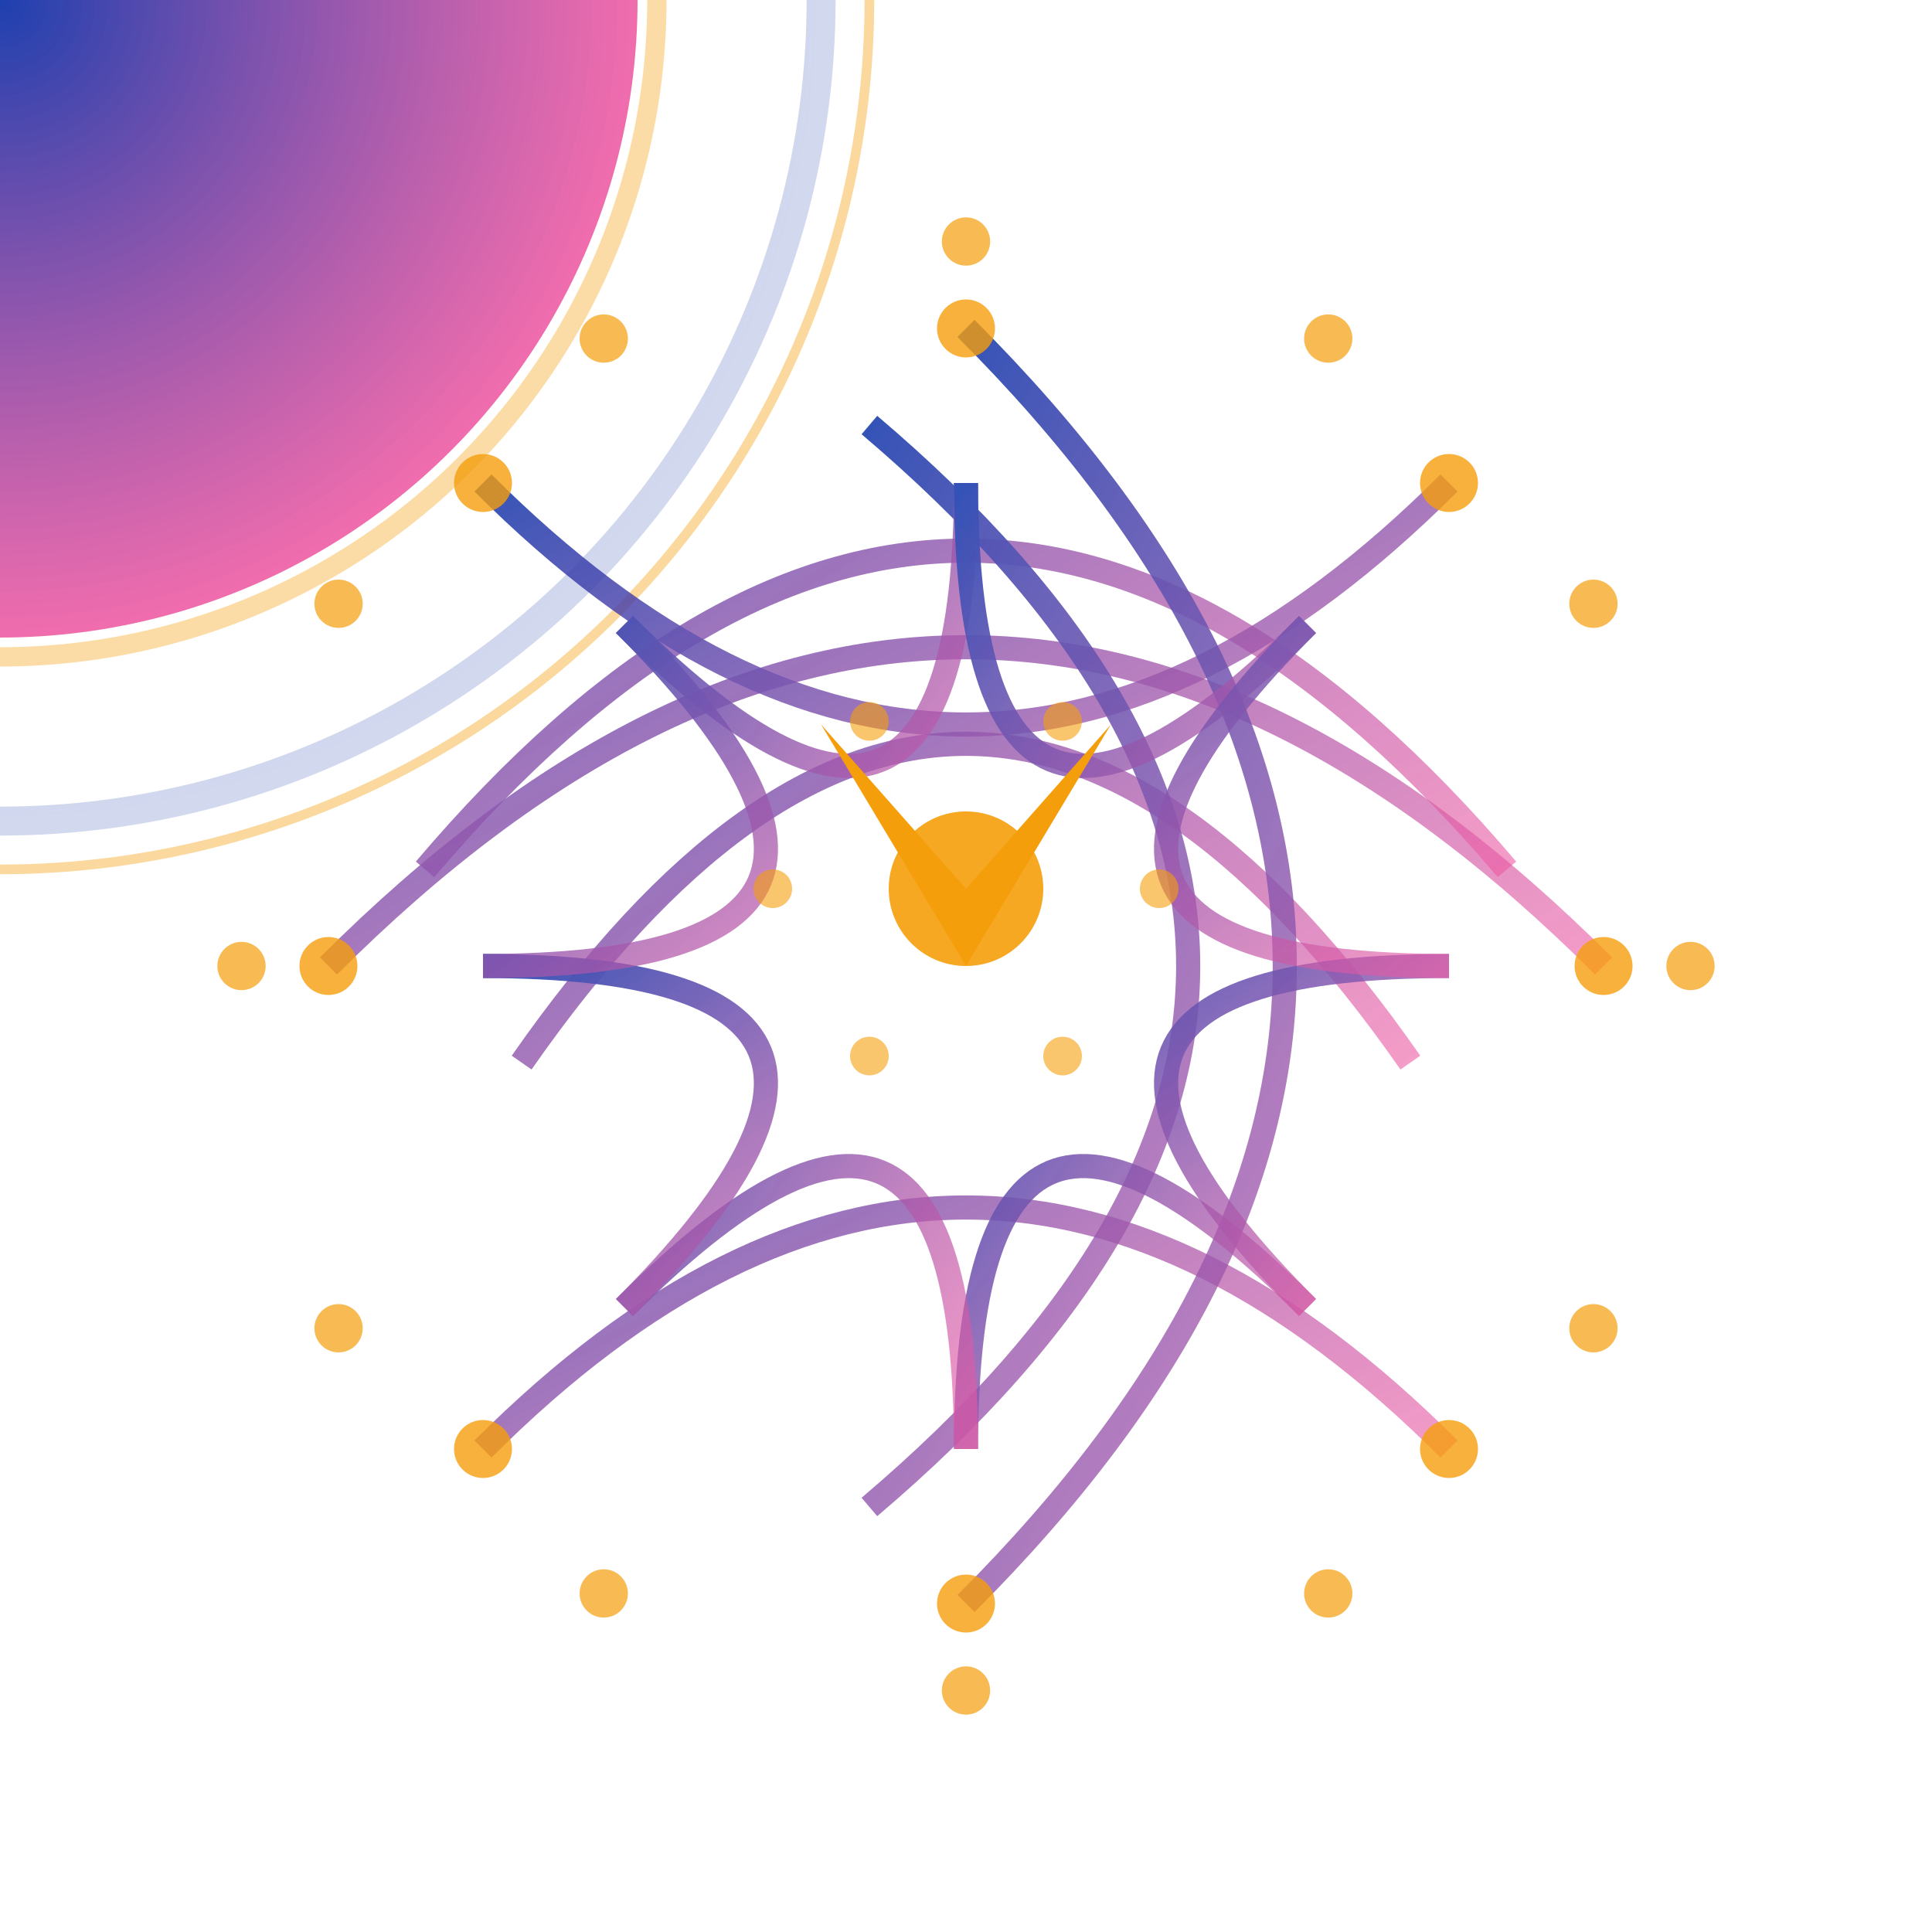 <?xml version="1.0" encoding="utf-8" ?>
<svg xmlns="http://www.w3.org/2000/svg" xmlns:ev="http://www.w3.org/2001/xml-events" xmlns:xlink="http://www.w3.org/1999/xlink" baseProfile="full" height="200" version="1.1" viewBox="0 0 200 200" width="200">
  <title>Logo Arkalia-LUNA - Variante techno-mystique avancée</title>
  <defs>
    <radialGradient cx="50%" cy="50%" id="advancedMoonGradient-creative" r="50%">
      <stop offset="0%" stop-color="#1e40af" stop-opacity="1.0"/>
      <stop offset="100%" stop-color="#ec4899" stop-opacity="0.8"/>
    </radialGradient>
    <radialGradient cx="50%" cy="50%" id="borderGradient-creative" r="50%">
      <stop offset="0%" stop-color="#f59e0b" stop-opacity="0.8"/>
      <stop offset="100%" stop-color="#1e40af" stop-opacity="0.2"/>
    </radialGradient>
    <filter id="mainGlow-creative">
      <feGaussianBlur in="SourceGraphic" stdDeviation="4.0"/>
      <feMerge>
        <feMergeNode in="SourceGraphic"/>
        <feMergeNode/>
        <feMergeNode/>
      </feMerge>
    </filter>
    <filter id="detailGlow-creative">
      <feGaussianBlur in="SourceGraphic" stdDeviation="1.5"/>
    </filter>
    <filter id="turbulence-creative">
      <feTurbulence baseFrequency="0.02" numOctaves="3" seed="1" stitchTiles="stitch" type="fractalNoise"/>
      <feDisplacementMap in="SourceGraphic" in2="SourceGraphic" scale="8"/>
    </filter>
    <mask id="depthMask-creative">
      <circle cx="0" cy="0" fill="white" r="45%"/>
    </mask>
    <linearGradient id="neuralGradient-creative" x1="0%" x2="100%" y1="0%" y2="100%">
      <stop offset="0%" stop-color="#1e40af" stop-opacity="1.0"/>
      <stop offset="100%" stop-color="#ec4899" stop-opacity="0.6"/>
    </linearGradient>
  </defs>
  <circle cx="0" cy="0" fill="none" filter="url(#mainGlow-creative)" opacity="1.0" r="85" stroke="url(#borderGradient-creative)" stroke-width="3">
    <animate attributeName="opacity" dur="2.0s" repeatCount="indefinite" values="1.0;0.3;1.0"/>
  </circle>
  <circle cx="0" cy="0" fill="none" filter="url(#detailGlow-creative)" opacity="0.4" r="90" stroke="#f59e0b" stroke-width="1">
    <animate attributeName="r" dur="1.5s" repeatCount="indefinite" values="90;100;90"/>
  </circle>
  <circle cx="0" cy="0" fill="url(#advancedMoonGradient-creative)" filter="url(#mainGlow-creative)" r="66">
    <animate attributeName="r" dur="1.25s" repeatCount="indefinite" values="66;71.28;66"/>
  </circle>
  <circle cx="0" cy="0" fill="none" filter="url(#detailGlow-creative)" opacity="0.6" r="68" stroke="#f59e0b" stroke-width="2"/>
  <g fill="none" filter="url(#detailGlow-creative)" opacity="0.9" stroke="url(#neuralGradient-creative)" stroke-width="2.5">
    <path d="M34 100 Q100 34 166 100">
      <animate attributeName="stroke-dashoffset" begin="0.0s" dur="2.5s" repeatCount="indefinite" values="0;-200;0"/>
      <animate attributeName="opacity" begin="0.0s" dur="2.0s" repeatCount="indefinite" values="0.9;0.4;0.9"/>
    </path>
    <path d="M44 90 Q100 24 156 90">
      <animate attributeName="stroke-dashoffset" begin="0.3s" dur="2.5s" repeatCount="indefinite" values="0;-200;0"/>
      <animate attributeName="opacity" begin="0.2s" dur="2.0s" repeatCount="indefinite" values="0.9;0.4;0.9"/>
    </path>
    <path d="M54 110 Q100 44 146 110">
      <animate attributeName="stroke-dashoffset" begin="0.6s" dur="2.5s" repeatCount="indefinite" values="0;-200;0"/>
      <animate attributeName="opacity" begin="0.4s" dur="2.0s" repeatCount="indefinite" values="0.9;0.4;0.9"/>
    </path>
    <path d="M50 50 Q100 100 150 50">
      <animate attributeName="stroke-dashoffset" begin="0.9s" dur="2.5s" repeatCount="indefinite" values="0;-200;0"/>
      <animate attributeName="opacity" begin="0.6s" dur="2.0s" repeatCount="indefinite" values="0.9;0.4;0.9"/>
    </path>
    <path d="M50 150 Q100 100 150 150">
      <animate attributeName="stroke-dashoffset" begin="1.2s" dur="2.5s" repeatCount="indefinite" values="0;-200;0"/>
      <animate attributeName="opacity" begin="0.8s" dur="2.0s" repeatCount="indefinite" values="0.9;0.4;0.9"/>
    </path>
    <path d="M100 34 Q166 100 100 166">
      <animate attributeName="stroke-dashoffset" begin="1.5s" dur="2.5s" repeatCount="indefinite" values="0;-200;0"/>
      <animate attributeName="opacity" begin="1.0s" dur="2.0s" repeatCount="indefinite" values="0.9;0.4;0.9"/>
    </path>
    <path d="M90 44 Q156 100 90 156">
      <animate attributeName="stroke-dashoffset" begin="1.8s" dur="2.5s" repeatCount="indefinite" values="0;-200;0"/>
      <animate attributeName="opacity" begin="1.2s" dur="2.0s" repeatCount="indefinite" values="0.9;0.4;0.9"/>
    </path>
    <path d="M150.0 100.0 Q100 100 135.355 135.355">
      <animate attributeName="stroke-dashoffset" begin="2.1s" dur="2.5s" repeatCount="indefinite" values="0;-200;0"/>
      <animate attributeName="opacity" begin="1.4s" dur="2.0s" repeatCount="indefinite" values="0.9;0.4;0.9"/>
    </path>
    <path d="M135.355 135.355 Q100 100 100.0 150.0">
      <animate attributeName="stroke-dashoffset" begin="2.4s" dur="2.5s" repeatCount="indefinite" values="0;-200;0"/>
      <animate attributeName="opacity" begin="1.6s" dur="2.0s" repeatCount="indefinite" values="0.9;0.4;0.9"/>
    </path>
    <path d="M100.0 150.0 Q100 100 64.645 135.355">
      <animate attributeName="stroke-dashoffset" begin="2.7s" dur="2.5s" repeatCount="indefinite" values="0;-200;0"/>
      <animate attributeName="opacity" begin="1.8s" dur="2.0s" repeatCount="indefinite" values="0.9;0.4;0.9"/>
    </path>
    <path d="M64.645 135.355 Q100 100 50.0 100.0">
      <animate attributeName="stroke-dashoffset" begin="3.0s" dur="2.5s" repeatCount="indefinite" values="0;-200;0"/>
      <animate attributeName="opacity" begin="2.0s" dur="2.0s" repeatCount="indefinite" values="0.9;0.4;0.9"/>
    </path>
    <path d="M50.0 100.0 Q100 100 64.645 64.645">
      <animate attributeName="stroke-dashoffset" begin="3.3s" dur="2.5s" repeatCount="indefinite" values="0;-200;0"/>
      <animate attributeName="opacity" begin="2.2s" dur="2.0s" repeatCount="indefinite" values="0.9;0.4;0.9"/>
    </path>
    <path d="M64.645 64.645 Q100 100 100 50.0">
      <animate attributeName="stroke-dashoffset" begin="3.6s" dur="2.5s" repeatCount="indefinite" values="0;-200;0"/>
      <animate attributeName="opacity" begin="2.4s" dur="2.0s" repeatCount="indefinite" values="0.9;0.4;0.9"/>
    </path>
    <path d="M100 50.0 Q100 100 135.355 64.645">
      <animate attributeName="stroke-dashoffset" begin="3.9s" dur="2.5s" repeatCount="indefinite" values="0;-200;0"/>
      <animate attributeName="opacity" begin="2.6s" dur="2.0s" repeatCount="indefinite" values="0.9;0.4;0.9"/>
    </path>
    <path d="M135.355 64.645 Q100 100 150.0 100">
      <animate attributeName="stroke-dashoffset" begin="4.2s" dur="2.5s" repeatCount="indefinite" values="0;-200;0"/>
      <animate attributeName="opacity" begin="2.8s" dur="2.0s" repeatCount="indefinite" values="0.9;0.4;0.9"/>
    </path>
  </g>
  <circle cx="34" cy="100" fill="#f59e0b" filter="url(#detailGlow-creative)" opacity="0.8" r="3">
    <animate attributeName="opacity" begin="0.0s" dur="1.0s" repeatCount="indefinite" values="0.8;1.0;0.8"/>
  </circle>
  <circle cx="166" cy="100" fill="#f59e0b" filter="url(#detailGlow-creative)" opacity="0.8" r="3">
    <animate attributeName="opacity" begin="0.2s" dur="1.0s" repeatCount="indefinite" values="0.8;1.0;0.8"/>
  </circle>
  <circle cx="100" cy="34" fill="#f59e0b" filter="url(#detailGlow-creative)" opacity="0.8" r="3">
    <animate attributeName="opacity" begin="0.4s" dur="1.0s" repeatCount="indefinite" values="0.8;1.0;0.8"/>
  </circle>
  <circle cx="100" cy="166" fill="#f59e0b" filter="url(#detailGlow-creative)" opacity="0.8" r="3">
    <animate attributeName="opacity" begin="0.6s" dur="1.0s" repeatCount="indefinite" values="0.8;1.0;0.8"/>
  </circle>
  <circle cx="50" cy="50" fill="#f59e0b" filter="url(#detailGlow-creative)" opacity="0.8" r="3">
    <animate attributeName="opacity" begin="0.8s" dur="1.0s" repeatCount="indefinite" values="0.8;1.0;0.8"/>
  </circle>
  <circle cx="150" cy="50" fill="#f59e0b" filter="url(#detailGlow-creative)" opacity="0.8" r="3">
    <animate attributeName="opacity" begin="1.0s" dur="1.0s" repeatCount="indefinite" values="0.8;1.0;0.8"/>
  </circle>
  <circle cx="50" cy="150" fill="#f59e0b" filter="url(#detailGlow-creative)" opacity="0.8" r="3">
    <animate attributeName="opacity" begin="1.2s" dur="1.0s" repeatCount="indefinite" values="0.8;1.0;0.8"/>
  </circle>
  <circle cx="150" cy="150" fill="#f59e0b" filter="url(#detailGlow-creative)" opacity="0.8" r="3">
    <animate attributeName="opacity" begin="1.4s" dur="1.0s" repeatCount="indefinite" values="0.8;1.0;0.8"/>
  </circle>
  <g>
    <path d="M85 75 L100 92 L115 75 L100 100 Z" fill="#f59e0b" filter="url(#mainGlow-creative)">
      <animate attributeName="opacity" dur="1.0s" repeatCount="indefinite" values="0.9;1.0;0.9"/>
    </path>
    <circle cx="100" cy="92" fill="#f59e0b" filter="url(#mainGlow-creative)" opacity="0.9" r="8">
      <animate attributeName="r" dur="1.25s" repeatCount="indefinite" values="8;12;8"/>
    </circle>
    <g>
      <circle cx="120.0" cy="92.0" fill="#f59e0b" opacity="0.6" r="2">
        <animate attributeName="opacity" begin="0.0s" dur="1.5s" repeatCount="indefinite" values="0.6;1.0;0.6"/>
      </circle>
      <circle cx="110.0" cy="109.321" fill="#f59e0b" opacity="0.6" r="2">
        <animate attributeName="opacity" begin="0.3s" dur="1.5s" repeatCount="indefinite" values="0.6;1.0;0.6"/>
      </circle>
      <circle cx="90.0" cy="109.321" fill="#f59e0b" opacity="0.6" r="2">
        <animate attributeName="opacity" begin="0.6s" dur="1.5s" repeatCount="indefinite" values="0.6;1.0;0.6"/>
      </circle>
      <circle cx="80.0" cy="92.0" fill="#f59e0b" opacity="0.6" r="2">
        <animate attributeName="opacity" begin="0.9s" dur="1.5s" repeatCount="indefinite" values="0.6;1.0;0.6"/>
      </circle>
      <circle cx="90" cy="74.679" fill="#f59e0b" opacity="0.6" r="2">
        <animate attributeName="opacity" begin="1.2s" dur="1.5s" repeatCount="indefinite" values="0.6;1.0;0.6"/>
      </circle>
      <circle cx="110.0" cy="74.679" fill="#f59e0b" opacity="0.6" r="2">
        <animate attributeName="opacity" begin="1.5s" dur="1.5s" repeatCount="indefinite" values="0.6;1.0;0.6"/>
      </circle>
    </g>
  </g>
  <circle cx="175.0" cy="100.0" fill="#f59e0b" filter="url(#detailGlow-creative)" opacity="0.7" r="2.5">
    <animate attributeName="opacity" begin="0.0s" dur="1.25s" repeatCount="indefinite" values="0.7;1.0;0.7"/>
    <animate attributeName="cx" begin="0.0s" dur="2.0s" repeatCount="indefinite" values="175.0;179.33;175.0"/>
    <animate attributeName="cy" begin="0.0s" dur="2.0s" repeatCount="indefinite" values="100.0;102.5;100.0"/>
  </circle>
  <circle cx="164.952" cy="137.5" fill="#f59e0b" filter="url(#detailGlow-creative)" opacity="0.7" r="2.5">
    <animate attributeName="opacity" begin="0.2s" dur="1.25s" repeatCount="indefinite" values="0.7;1.0;0.7"/>
    <animate attributeName="cx" begin="0.1s" dur="2.0s" repeatCount="indefinite" values="164.952;167.452;164.952"/>
    <animate attributeName="cy" begin="0.1s" dur="2.0s" repeatCount="indefinite" values="137.5;141.83;137.5"/>
  </circle>
  <circle cx="137.5" cy="164.952" fill="#f59e0b" filter="url(#detailGlow-creative)" opacity="0.7" r="2.5">
    <animate attributeName="opacity" begin="0.4s" dur="1.25s" repeatCount="indefinite" values="0.7;1.0;0.7"/>
    <animate attributeName="cx" begin="0.2s" dur="2.0s" repeatCount="indefinite" values="137.5;137.5;137.5"/>
    <animate attributeName="cy" begin="0.2s" dur="2.0s" repeatCount="indefinite" values="164.952;169.952;164.952"/>
  </circle>
  <circle cx="100.0" cy="175.0" fill="#f59e0b" filter="url(#detailGlow-creative)" opacity="0.7" r="2.5">
    <animate attributeName="opacity" begin="0.6s" dur="1.25s" repeatCount="indefinite" values="0.7;1.0;0.7"/>
    <animate attributeName="cx" begin="0.3s" dur="2.0s" repeatCount="indefinite" values="100.0;97.5;100.0"/>
    <animate attributeName="cy" begin="0.3s" dur="2.0s" repeatCount="indefinite" values="175.0;179.33;175.0"/>
  </circle>
  <circle cx="62.5" cy="164.952" fill="#f59e0b" filter="url(#detailGlow-creative)" opacity="0.7" r="2.5">
    <animate attributeName="opacity" begin="0.8s" dur="1.25s" repeatCount="indefinite" values="0.7;1.0;0.7"/>
    <animate attributeName="cx" begin="0.4s" dur="2.0s" repeatCount="indefinite" values="62.5;58.17;62.5"/>
    <animate attributeName="cy" begin="0.4s" dur="2.0s" repeatCount="indefinite" values="164.952;167.452;164.952"/>
  </circle>
  <circle cx="35.048" cy="137.5" fill="#f59e0b" filter="url(#detailGlow-creative)" opacity="0.7" r="2.5">
    <animate attributeName="opacity" begin="1.0s" dur="1.25s" repeatCount="indefinite" values="0.7;1.0;0.7"/>
    <animate attributeName="cx" begin="0.5s" dur="2.0s" repeatCount="indefinite" values="35.048;30.048;35.048"/>
    <animate attributeName="cy" begin="0.5s" dur="2.0s" repeatCount="indefinite" values="137.5;137.5;137.5"/>
  </circle>
  <circle cx="25.0" cy="100" fill="#f59e0b" filter="url(#detailGlow-creative)" opacity="0.7" r="2.5">
    <animate attributeName="opacity" begin="1.2s" dur="1.25s" repeatCount="indefinite" values="0.7;1.0;0.7"/>
    <animate attributeName="cx" begin="0.6s" dur="2.0s" repeatCount="indefinite" values="25.0;20.67;25.0"/>
    <animate attributeName="cy" begin="0.6s" dur="2.0s" repeatCount="indefinite" values="100;97.5;100"/>
  </circle>
  <circle cx="35.048" cy="62.5" fill="#f59e0b" filter="url(#detailGlow-creative)" opacity="0.7" r="2.5">
    <animate attributeName="opacity" begin="1.4s" dur="1.25s" repeatCount="indefinite" values="0.7;1.0;0.7"/>
    <animate attributeName="cx" begin="0.7s" dur="2.0s" repeatCount="indefinite" values="35.048;32.548;35.048"/>
    <animate attributeName="cy" begin="0.7s" dur="2.0s" repeatCount="indefinite" values="62.5;58.17;62.5"/>
  </circle>
  <circle cx="62.5" cy="35.048" fill="#f59e0b" filter="url(#detailGlow-creative)" opacity="0.7" r="2.5">
    <animate attributeName="opacity" begin="1.6s" dur="1.25s" repeatCount="indefinite" values="0.7;1.0;0.7"/>
    <animate attributeName="cx" begin="0.8s" dur="2.0s" repeatCount="indefinite" values="62.5;62.5;62.5"/>
    <animate attributeName="cy" begin="0.8s" dur="2.0s" repeatCount="indefinite" values="35.048;30.048;35.048"/>
  </circle>
  <circle cx="100" cy="25.0" fill="#f59e0b" filter="url(#detailGlow-creative)" opacity="0.7" r="2.5">
    <animate attributeName="opacity" begin="1.8s" dur="1.25s" repeatCount="indefinite" values="0.7;1.0;0.7"/>
    <animate attributeName="cx" begin="0.9s" dur="2.0s" repeatCount="indefinite" values="100;102.5;100"/>
    <animate attributeName="cy" begin="0.9s" dur="2.0s" repeatCount="indefinite" values="25.0;20.67;25.0"/>
  </circle>
  <circle cx="137.5" cy="35.048" fill="#f59e0b" filter="url(#detailGlow-creative)" opacity="0.7" r="2.5">
    <animate attributeName="opacity" begin="2.0s" dur="1.25s" repeatCount="indefinite" values="0.7;1.0;0.7"/>
    <animate attributeName="cx" begin="1.0s" dur="2.0s" repeatCount="indefinite" values="137.5;141.83;137.5"/>
    <animate attributeName="cy" begin="1.0s" dur="2.0s" repeatCount="indefinite" values="35.048;32.548;35.048"/>
  </circle>
  <circle cx="164.952" cy="62.5" fill="#f59e0b" filter="url(#detailGlow-creative)" opacity="0.7" r="2.5">
    <animate attributeName="opacity" begin="2.2s" dur="1.25s" repeatCount="indefinite" values="0.7;1.0;0.7"/>
    <animate attributeName="cx" begin="1.1s" dur="2.0s" repeatCount="indefinite" values="164.952;169.952;164.952"/>
    <animate attributeName="cy" begin="1.1s" dur="2.0s" repeatCount="indefinite" values="62.5;62.5;62.5"/>
  </circle>
</svg>

